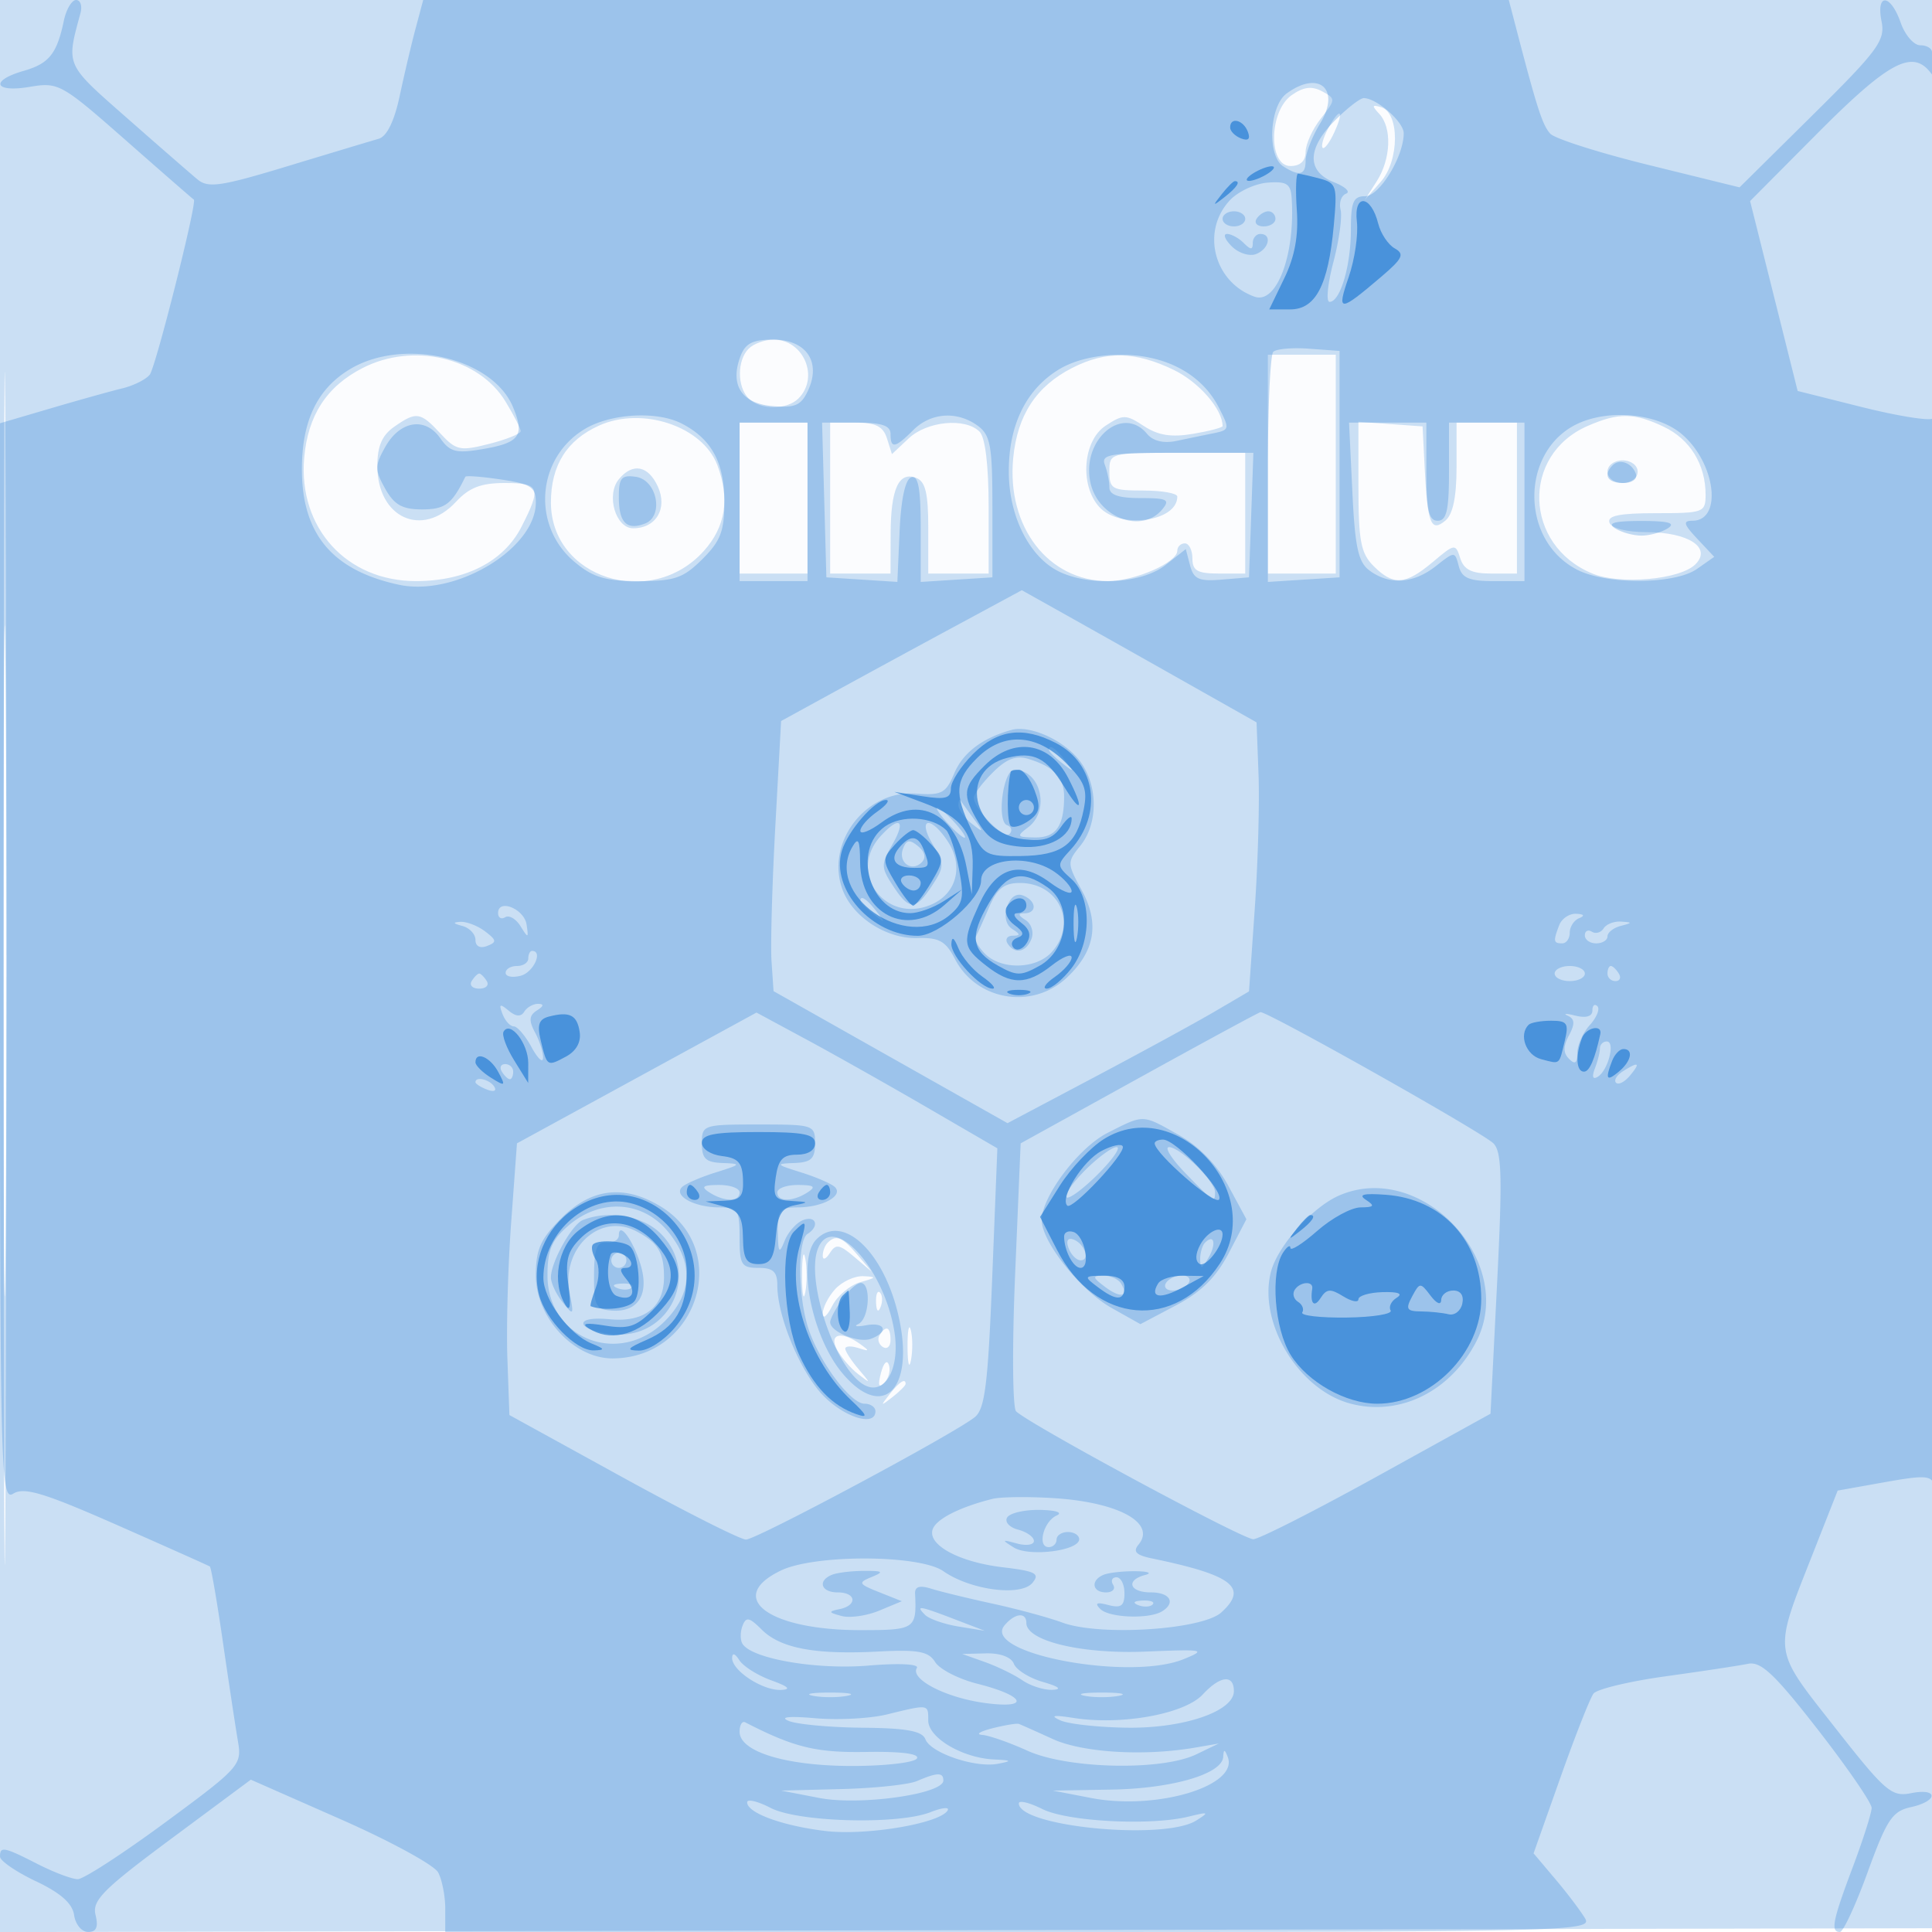 <svg xmlns="http://www.w3.org/2000/svg" width="256" height="256"><path fill="#1976D2" fill-opacity=".016" fill-rule="evenodd" d="M0 128.004v128.004l128.25-.254 128.25-.254.254-127.75L257.008 0H0v128.004m.485.496c0 70.4.119 99.053.265 63.672.146-35.38.146-92.98 0-128C.604 29.153.485 58.1.485 128.5"/><path fill="#1976D2" fill-opacity=".215" fill-rule="evenodd" d="M0 128.004v128.004l128.25-.254 128.25-.254.254-127.75L257.008 0H0v128.004m.485.496c0 70.4.119 99.053.265 63.672.146-35.38.146-92.98 0-128C.604 29.153.485 58.1.485 128.5m170.67-115.896C168.135 14.719 168.015 22 171 22c1.285 0 2-.667 2-1.865 0-1.026.914-3.028 2.032-4.448 1.973-2.508 1.977-2.612.154-3.587-1.367-.732-2.463-.595-4.031.504m11.595 2.471c1.72 1.823 1.567 5.985-.33 8.952l-1.58 2.473 2.13-2.423c2.479-2.819 2.498-9.13.03-9.875-1.211-.365-1.259-.196-.25.873m-6.796 2.011c-.614 1.147-.928 2.274-.697 2.504.23.23.932-.708 1.559-2.086 1.378-3.024.707-3.35-.862-.418M99.2 46.2c-1.543 1.543-1.543 5.057 0 6.6 1.543 1.543 5.057 1.543 6.6 0 2.805-2.805.692-7.8-3.3-7.8-1.155 0-2.64.54-3.3 1.2m-51.129 2.552c-4.779 2.437-7.279 6.275-7.766 11.924C39.507 69.938 45.913 77 55.114 77c6.58 0 11.644-2.604 13.984-7.192C71.766 64.578 71.544 64 66.865 64c-3.127 0-4.701.61-6.453 2.5C55.931 71.335 50 68.617 50 61.728c0-2.602.623-4.051 2.223-5.171 2.943-2.062 3.476-1.985 6.135.885 2.083 2.247 2.598 2.357 6.453 1.378 2.304-.585 4.187-1.346 4.185-1.692-.002-.345-.912-2.118-2.022-3.938-3.547-5.818-12.209-7.852-18.903-4.438m94 0c-4.765 2.429-7.27 6.259-7.817 11.952-.875 9.111 4.648 16.283 12.546 16.292 3.581.004 9.2-2.452 9.2-4.022 0-.536.45-.974 1-.974s1 .9 1 2c0 1.619.667 2 3.5 2h3.5V60h-9c-8.933 0-9 .019-9 2.5 0 2.296.367 2.5 4.5 2.5 2.475 0 4.5.36 4.5.8 0 3.343-7.643 4.356-10.345 1.371-2.622-2.897-2.159-8.795.845-10.763 2.321-1.521 2.684-1.517 5.079.052 1.885 1.235 3.632 1.511 6.5 1.027 2.156-.365 3.921-.827 3.921-1.028 0-2.229-3.125-5.825-6.47-7.444-5.111-2.475-8.974-2.55-13.459-.263M168 61.5V76h9V47h-9v14.5m-88.622-5.111C75.101 58.316 73 61.671 73 66.576c0 10.039 13.218 14.244 20.25 6.443 2.895-3.211 3.484-6.957 1.795-11.402-1.954-5.138-9.946-7.805-15.667-5.228m131 .048c-8.838 3.846-8.468 15.798.605 19.556 3.681 1.524 11.637.816 13.67-1.218 2.199-2.199-.899-4.247-6.449-4.262-2.711-.008-4.689-.513-4.945-1.263-.312-.917 1.331-1.25 6.158-1.25 6.322 0 6.583-.097 6.583-2.453 0-3.999-2.062-7.348-5.54-8.999-3.944-1.872-5.985-1.894-10.082-.111M98 66v10h9V56h-9v10m12 0v10h8l.015-5.25c.018-5.992 1.075-8.313 3.384-7.427 1.223.469 1.601 2.038 1.601 6.646V76h8v-8.8c0-5.511-.448-9.248-1.2-10-1.886-1.886-6.95-1.408-9.391.886l-2.22 2.085-.662-2.085c-.501-1.581-1.493-2.086-4.094-2.086H110v10m70-1.557c0 7.224.312 8.869 2 10.557 2.63 2.63 4.225 2.523 7.848-.525 2.925-2.462 3.017-2.474 3.644-.5.481 1.515 1.507 2.025 4.075 2.025H201V56h-8v5.878c0 3.983-.479 6.275-1.488 7.112-1.905 1.581-2.361.416-2.735-6.99l-.277-5.5-4.25-.307-4.25-.308v8.558m33-1.943c0 .833.889 1.5 2 1.5s2-.667 2-1.5-.889-1.5-2-1.5-2 .667-2 1.5m-130.989.987C80.28 65.573 81.562 70 83.897 70c3.038 0 4.593-2.629 3.271-5.53-1.272-2.792-3.33-3.184-5.157-.983m27.656 101.18c-.367.366-.66 1.154-.652 1.75.009.595.431.426.939-.377.788-1.246 1.263-1.173 3.235.5l2.311 1.96-1.905-2.25c-1.996-2.357-2.822-2.69-3.928-1.583M106.272 169c0 2.475.195 3.488.434 2.25.238-1.238.238-3.262 0-4.5-.239-1.238-.434-.225-.434 2.25m4.383 1.829c-.91 1.006-1.648 2.468-1.64 3.25.008.781.574.315 1.258-1.036s2.364-2.769 3.735-3.15c2.16-.601 2.213-.707.397-.793-1.152-.055-2.84.723-3.75 1.729m5.424 1.754c.048 1.165.285 1.402.604.605.289-.722.253-1.585-.079-1.917-.332-.332-.568.258-.525 1.312m4.173 5.917c.011 2.2.216 2.982.455 1.738.239-1.244.23-3.044-.02-4s-.446.062-.435 2.262m-3.709-1.569c-.317.512-.118 1.213.441 1.559.559.345 1.016-.074 1.016-.931 0-1.757-.6-2.015-1.457-.628m-5.633 1.901c.54 1.008 1.793 2.463 2.785 3.233 1.728 1.341 1.731 1.313.055-.661-.963-1.134-1.75-2.349-1.75-2.701 0-.352.787-.387 1.75-.077 1.477.475 1.516.394.25-.516-2.495-1.795-4.221-1.391-3.09.722m5.821 3.088c-.435 1.663-.305 2.054.437 1.312.582-.582.86-1.647.62-2.369-.25-.749-.703-.295-1.057 1.057m1.141 2.83c-1.243 1.586-1.208 1.621.378.378.963-.755 1.75-1.543 1.75-1.75 0-.823-.821-.294-2.128 1.372"/><path fill="#1976D2" fill-opacity=".259" fill-rule="evenodd" d="M8.459 2.75c-.921 4.38-1.958 5.675-5.313 6.637-4.531 1.299-3.93 2.921.787 2.124 3.813-.644 4.201-.428 12.75 7.093 4.849 4.267 8.899 7.796 9 7.843.489.228-5.045 22.206-5.844 23.205-.507.633-2.14 1.447-3.63 1.807-1.49.361-5.746 1.549-9.459 2.641L0 56.085v71.466c0 68.174.082 71.415 1.774 70.358 1.428-.892 4.105-.08 13.75 4.171 6.587 2.904 12.114 5.374 12.284 5.49.169.117.951 4.648 1.737 10.071.786 5.422 1.68 11.315 1.985 13.095.538 3.132.225 3.48-9.642 10.75C16.279 245.619 11.067 249 10.305 249c-.762 0-3.149-.9-5.305-2-4.478-2.284-5-2.388-5-.99 0 .555 2.137 2.022 4.75 3.26 3.281 1.555 4.849 2.944 5.07 4.491.175 1.231 1.012 2.239 1.858 2.239 1.093 0 1.378-.651.985-2.25-.475-1.927.961-3.375 10.009-10.093l10.563-7.843 11.938 5.262c6.565 2.894 12.363 6.056 12.882 7.027.52.971.945 3.145.945 4.831V256h76.035c72.133 0 75.983-.09 75.025-1.75-.556-.963-2.326-3.308-3.933-5.212l-2.921-3.461 3.556-10.039c1.956-5.521 3.929-10.527 4.384-11.125.456-.598 4.772-1.633 9.591-2.299 4.82-.667 9.719-1.41 10.887-1.651 1.704-.351 3.531 1.371 9.25 8.721 3.919 5.037 7.126 9.703 7.126 10.368 0 .665-1.125 4.199-2.5 7.852-2.667 7.087-2.967 8.596-1.704 8.596.437 0 2.098-3.583 3.69-7.962 2.521-6.933 3.259-8.043 5.705-8.58 3.661-.804 3.674-2.581.013-1.849-2.56.512-3.408-.222-10.083-8.731-8.294-10.572-8.176-9.64-2.926-22.974l3.305-8.393 6.205-1.108c5.443-.972 6.258-.911 6.634.495.236.881.481-30.712.545-70.207.072-44.73-.239-71.589-.827-71.227-.518.321-4.748-.372-9.4-1.538l-8.458-2.122-3.151-12.581-3.151-12.58 8.802-8.857c9.494-9.555 12.677-11.281 15.091-8.183 1.376 1.765 1.435 1.769.845.065-.349-1.007-.635-2.245-.635-2.75 0-.505-.698-.918-1.552-.918-.854 0-2.023-1.35-2.598-3-1.335-3.83-3.293-3.963-2.534-.172.506 2.534-.444 3.826-9.125 12.413l-9.691 9.586-12-2.954c-6.6-1.624-12.489-3.498-13.086-4.163-1.026-1.142-1.739-3.335-4.382-13.46L199.923 0H56.077l-1.002 3.75c-.552 2.063-1.502 6.093-2.112 8.956-.715 3.355-1.706 5.376-2.786 5.684-.923.263-6.331 1.89-12.019 3.615-8.914 2.705-10.572 2.947-12 1.759-.912-.758-5.141-4.441-9.398-8.185-8.15-7.167-7.999-6.824-6.1-13.829.261-.962.003-1.75-.574-1.75-.576 0-1.308 1.237-1.627 2.75m162.032 9.633c-2.311 1.69-2.613 8.295-.441 9.669 2.156 1.364 2.95 1.148 2.954-.802.002-.962.864-3.161 1.915-4.885 2.763-4.531-.125-7.129-4.428-3.982m6.432 3.54c-3.74 3.74-3.804 6.776-.173 8.221 1.512.602 2.235 1.287 1.606 1.523-.629.236-.953 1.195-.72 2.131.233.936-.199 4.064-.96 6.952-.761 2.888-.988 5.25-.505 5.25 1.416 0 2.829-4.778 2.829-9.565 0-3.679.321-4.435 1.886-4.435 1.898 0 5.114-5.248 5.114-8.344 0-1.503-3.589-4.656-5.299-4.656-.47 0-2.17 1.315-3.778 2.923m-13.95 10.606c-3.86 4.108-2.13 10.871 3.269 12.785 2.925 1.036 5.408-5.581 4.909-13.08-.125-1.879-.668-2.226-3.178-2.035-1.666.127-3.916 1.175-5 2.33M162 29c0 .55.675 1 1.5 1s1.5-.45 1.5-1-.675-1-1.5-1-1.5.45-1.5 1m4.5 0c-.34.55.084 1 .941 1S169 29.55 169 29s-.423-1-.941-1-1.219.45-1.559 1m-3.292 3.637c.9.9 2.347 1.364 3.214 1.031 1.736-.666 2.169-2.668.578-2.668-.55 0-1 .54-1 1.2 0 .933-.267.933-1.2 0-.66-.66-1.656-1.2-2.214-1.2s-.278.737.622 1.637M98.098 47.25c-1.406 3.777.173 6.212 4.254 6.56 3.037.259 3.819-.091 4.745-2.123 1.726-3.788-.297-6.687-4.664-6.687-2.712 0-3.686.505-4.335 2.25m70.616-.63c-.393.392-.714 7.413-.714 15.601V77.11l4.75-.305 4.75-.305v-30l-4.036-.297c-2.22-.163-4.358.024-4.75.417M46.299 48.96c-4.291 2.616-6.3 6.841-6.295 13.24.006 8.577 4.048 13.385 12.847 15.281C60.352 79.098 71 72.701 71 66.579c0-2.028-.633-2.447-4.592-3.04-2.525-.379-4.663-.543-4.75-.364-1.768 3.629-2.69 4.325-5.729 4.325-2.617 0-3.689-.603-4.891-2.75-1.382-2.472-1.383-3.028-.005-5.5 1.954-3.504 5.289-4.056 7.286-1.205 1.294 1.847 2.102 2.06 5.591 1.47 4.959-.838 5.641-1.771 4.069-5.567-2.723-6.573-14.599-9.306-21.68-4.988m94 0c-4.378 2.669-6.685 7.438-6.627 13.696.056 5.963 2.86 11.354 6.85 13.172 4.187 1.908 10.851 1.453 13.905-.949l2.697-2.122.568 2.174c.473 1.807 1.181 2.123 4.188 1.872l3.62-.303.29-8.25.291-8.25h-10.148c-8.842 0-10.069.203-9.54 1.582.334.87.607 2.22.607 3 0 .995 1.23 1.418 4.122 1.418 3.551 0 3.95.208 2.878 1.5-2.71 3.265-8.485 1.119-9.507-3.532-1.244-5.665 4.241-10.403 7.499-6.478.789.951 2.191 1.291 3.872.938 1.45-.305 3.655-.76 4.9-1.013 2.184-.444 2.208-.568.701-3.482-2.267-4.384-7.024-6.926-12.965-6.926-3.199 0-6.153.704-8.201 1.953M77.42 56.885c-6.324 3.857-6.989 12.775-1.309 17.555 2.457 2.068 4.1 2.56 8.543 2.56 4.745 0 5.901-.401 8.423-2.923 2.433-2.433 2.919-3.732 2.901-7.75-.024-5.102-1.746-8.207-5.662-10.21-3.318-1.697-9.453-1.331-12.896.768M121 57c-2.392 2.392-3 2.494-3 .5 0-1.113-1.171-1.5-4.535-1.5h-4.535l.285 10.25.285 10.25 4.703.303 4.703.303.297-6.723c.188-4.265.754-6.875 1.547-7.137.922-.304 1.25 1.461 1.25 6.725v7.139l4.75-.305 4.75-.305v-9.332c0-8.085-.26-9.522-1.941-10.75-2.735-1.998-6.216-1.761-8.559.582m88.5-1.055c-7.99 3.271-8.324 15.509-.533 19.538 3.914 2.024 12.938 1.972 15.883-.091l2.296-1.608-2.247-2.392c-1.815-1.931-1.938-2.392-.641-2.392 4.037 0 3.07-7.705-1.444-11.503-3.085-2.596-9.061-3.292-13.314-1.552M.474 127.5c0 39.6.124 55.654.276 35.676.151-19.978.151-52.378 0-72C.598 71.554.474 87.9.474 127.5M98 66.5V77h9V56h-9v10.5m81.192-1.373c.356 7.455.78 9.38 2.313 10.5 2.637 1.929 5.8 1.708 8.748-.611 2.515-1.979 2.523-1.979 3.041 0 .411 1.571 1.371 1.984 4.612 1.984H202V56h-10v6.5c0 5.111-.321 6.5-1.5 6.5s-1.5-1.389-1.5-6.5V56H178.755l.437 9.127m34.496-3.481c-1.305 1.304-.682 2.354 1.395 2.354 1.164 0 1.909-.524 1.688-1.187-.487-1.462-2.157-2.094-3.083-1.167M82 65.871c0 3.383 1.04 4.435 3.464 3.504 2.548-.977 1.604-5.794-1.214-6.195-1.906-.27-2.25.141-2.25 2.691M214 70c.825.533 2.4.969 3.5.969s2.675-.436 3.5-.969c1.078-.697.093-.969-3.5-.969s-4.578.272-3.5.969m-87.553 13.037a3554.32 3554.32 0 0 0-15.947 8.667l-7 3.836-.767 13.98c-.421 7.689-.646 15.742-.5 17.895l.267 3.916 15.5 8.747 15.5 8.746 11.457-6.063c6.301-3.334 13.501-7.262 16-8.729l4.543-2.666.761-10.933c.419-6.013.644-14.034.5-17.825l-.261-6.892-10-5.647c-5.5-3.107-12.499-7.047-15.553-8.756l-5.553-3.108-8.947 4.832M134 96.726c-3.856 1.08-6.41 3.022-7.555 5.743-1.117 2.657-1.658 2.94-5.135 2.689-6.586-.475-11.906 6.45-9.704 12.63 1.311 3.679 5.803 6.625 9.923 6.508 2.916-.082 3.777.395 5.006 2.773 2.848 5.507 10.201 6.759 14.779 2.516 3.779-3.502 4.425-7.237 2.013-11.639-1.937-3.538-1.942-3.704-.16-5.904 2.405-2.97 2.332-8.138-.161-11.307-2.141-2.722-6.567-4.692-9.006-4.009m5 2.652c0 .207.787.995 1.75 1.75 1.586 1.243 1.621 1.208.378-.378-1.307-1.666-2.128-2.195-2.128-1.372m-7.483 3.014c-1.385 1.385-2.502 2.875-2.484 3.313.065 1.553 4.029 5.566 4.742 4.8.399-.428.254-.949-.322-1.158-1.426-.515-.536-7.347.956-7.347 3.484 0 4.784 5.374 1.841 7.608-1.596 1.212-1.518 1.331.893 1.36 2.769.034 3.857-1.498 3.857-5.427 0-2.53-1.342-3.941-4.733-4.981-1.644-.503-2.899-.019-4.75 1.832M127 106.711c0 .574.787 1.662 1.75 2.417 1.619 1.269 1.64 1.222.283-.628-.807-1.1-1.594-2.187-1.75-2.417-.156-.229-.283.054-.283.628M125.5 109c.995 1.1 2.035 2 2.31 2 .275 0-.315-.9-1.31-2-.995-1.1-2.035-2-2.31-2-.275 0 .315.9 1.31 2m-8.845 1.829c-4.437 4.903.8 11.743 6.873 8.976 3.263-1.487 4.16-5.106 2.059-8.312-2.268-3.462-4.085-3.145-2.019.352 1.579 2.674 1.576 3.006-.059 5.5-2.175 3.321-3.024 3.326-5.183.03-1.604-2.449-1.609-2.817-.069-5.5 1.852-3.227.921-3.835-1.602-1.046m3.005 1.613c-.694 1.809 1.135 3.163 2.47 1.828.607-.607.435-1.386-.471-2.138-1.119-.929-1.549-.862-1.999.31m11.387 7.808c-.766 1.787-1.56 3.535-1.764 3.884-.205.349.355 1.361 1.244 2.25 2.161 2.161 6.771 2.05 8.818-.213 3.447-3.809.993-9.171-4.197-9.171-2.105 0-3.02.726-4.101 3.25m2.397-.074c-.406 1.279-.138 2.403.699 2.934 1.081.684 1.091.862.048.875-.72.008-1.031.465-.691 1.015.927 1.5 2.484 1.205 3.177-.601.338-.88-.014-1.999-.781-2.485-.998-.631-1.039-.888-.146-.899 1.717-.021 1.577-1.675-.199-2.357-.893-.343-1.701.24-2.107 1.518M114 119.378c0 .207.787.995 1.75 1.75 1.586 1.243 1.621 1.208.378-.378-1.307-1.666-2.128-2.195-2.128-1.372m-48 1.608c0 .622.422.871.939.552.516-.319 1.432.217 2.036 1.191 1.015 1.636 1.076 1.619.8-.218-.313-2.086-3.775-3.485-3.775-1.525m140.607 1.596c-.819 2.134-.773 2.418.393 2.418.55 0 1-.638 1-1.417s.563-1.643 1.25-1.921c.789-.318.645-.533-.393-.583-.904-.043-1.916.633-2.25 1.503m-145.357.107c.962.252 1.75 1.086 1.75 1.853 0 .841.607 1.162 1.529.808 1.322-.507 1.288-.77-.25-1.936-.978-.743-2.454-1.313-3.279-1.266-1.05.059-.975.221.25.541m151.24.327c-.346.559-1.047.758-1.559.441-.512-.316-.931-.098-.931.484s.675 1.059 1.5 1.059 1.5-.417 1.5-.927c0-.509.787-1.132 1.75-1.384 1.578-.412 1.584-.468.059-.573-.93-.064-1.974.341-2.319.9M70 127c0 .55-.675 1-1.5 1s-1.5.408-1.5.906c0 .499.9.671 2 .384 1.693-.443 2.991-3.29 1.5-3.29-.275 0-.5.45-.5 1m136 2c0 .55.9 1 2 1s2-.45 2-1-.9-1-2-1-2 .45-2 1m7 0c0 .55.477 1 1.059 1s.781-.45.441-1-.816-1-1.059-1-.441.45-.441 1m-150.5 1c-.34.55.11 1 1 1s1.34-.45 1-1c-.34-.55-.79-1-1-1-.21 0-.66.45-1 1m4.084 4.359c.347.902 1.017 1.641 1.491 1.641.474 0 1.532 1.238 2.353 2.75.821 1.512 1.51 2.158 1.532 1.434.022-.723-.456-2.243-1.063-3.377-.847-1.583-.789-2.26.25-2.919.908-.575.961-.862.162-.873-.655-.008-1.483.457-1.839 1.034-.442.714-1.104.669-2.082-.142-1.164-.966-1.315-.881-.804.452M211 133.901c0 .778-.831 1.028-2.25.676-1.238-.307-1.691-.301-1.008.013.929.427.968 1.083.157 2.598-.781 1.459-.778 2.333.008 3.119.791.791 1.093.575 1.093-.778 0-1.029.747-2.697 1.661-3.706.913-1.01 1.363-2.133 1-2.496-.364-.363-.661-.105-.661.574m-126.631 8.934L68.5 151.5l-.769 10.5c-.423 5.775-.648 13.875-.5 18l.269 7.5 15 8.25c8.25 4.537 15.605 8.249 16.345 8.25 1.388 0 27.374-13.897 30.299-16.203 1.359-1.072 1.763-4.278 2.328-18.469l.683-17.171-9.328-5.419c-5.13-2.98-12.311-7.027-15.958-8.993l-6.63-3.576-15.87 8.666m66.502.031-15.63 8.634-.732 17.339c-.402 9.536-.344 17.713.13 18.17 1.816 1.751 30.086 16.989 31.437 16.944.783-.026 8.174-3.778 16.424-8.338l15-8.29.871-17.256c.715-14.161.625-17.493-.5-18.581-1.548-1.497-30.067-17.552-30.859-17.372-.282.064-7.545 4.001-16.141 8.75M212 138.918c0 .505-.301 1.704-.67 2.664-.421 1.098-.28 1.505.379 1.098 1.383-.855 2.361-4.68 1.197-4.68a.915.915 0 0 0-.906.918M66.5 142c.34.55.816 1 1.059 1s.441-.45.441-1-.477-1-1.059-1-.781.45-.441 1m148.529-.039c-.809.512-1.211 1.191-.893 1.509.319.318 1.148-.108 1.844-.946 1.443-1.738 1.166-1.902-.951-.563M63 143.393c0 .216.698.661 1.552.989.89.341 1.291.173.941-.393-.587-.951-2.493-1.406-2.493-.596m83.761 6.719c-3.864 1.957-8.786 8.509-8.728 11.618.054 2.884 5.18 9.29 9.274 11.589l3.806 2.139 4.69-2.479c3.38-1.786 5.342-3.729 7.021-6.951l2.33-4.473-2.381-4.405c-1.536-2.842-3.881-5.249-6.604-6.778-4.879-2.741-4.53-2.731-9.408-.26M93 151.5c0 2.035.511 2.519 2.75 2.605 2.542.097 2.472.191-.918 1.25-2.018.63-4.03 1.507-4.471 1.949-1.138 1.141 1.638 2.663 4.889 2.681 2.539.014 2.75.322 2.75 4.015 0 3.6.25 4 2.5 4 1.949 0 2.5.512 2.5 2.322 0 4.184 3.147 11.671 6.18 14.704 2.877 2.877 6.82 4.018 6.82 1.974 0-.55-.652-1-1.449-1-1.838 0-5.927-5.461-7.413-9.899-1.405-4.198-1.488-11.767-.138-12.601 1.619-1.001 1.143-2.492-.584-1.83-.871.335-1.967 1.558-2.436 2.719-.735 1.819-.862 1.662-.917-1.139-.056-2.891.241-3.252 2.687-3.265 3.251-.018 6.027-1.54 4.889-2.681-.441-.442-2.453-1.319-4.471-1.949-3.39-1.059-3.46-1.153-.918-1.25 2.239-.086 2.75-.57 2.75-2.605 0-2.444-.167-2.5-7.5-2.5s-7.5.056-7.5 2.5m50.801 3.545c-1.674 1.675-2.795 3.295-2.489 3.6.305.305 2.175-1.065 4.155-3.045 1.98-1.98 3.1-3.6 2.489-3.6-.61 0-2.48 1.37-4.155 3.045m13.309.444c3.761 3.872 3.89 3.953 3.89 2.466 0-1.431-4.631-5.955-6.095-5.955-.652 0 .34 1.57 2.205 3.489M94 158c1.957 1.264 4 1.264 4 0 0-.55-1.237-.993-2.75-.985-2.143.012-2.419.23-1.25.985m9 0c0 1.264 2.043 1.264 4 0 1.169-.755.893-.973-1.25-.985-1.513-.008-2.75.435-2.75.985m74.45.408c-3.591 1.563-8.197 6.735-9.06 10.176-1.683 6.703 3.66 15.545 10.506 17.388 6.512 1.754 13.25-1.544 16.699-8.172 5.495-10.562-7.215-24.147-18.145-19.392M74.4 161.4c-2.787 2.787-3.4 4.157-3.4 7.6 0 5.561 5.023 11.002 10.15 10.996 11.261-.012 15.85-14.366 6.43-20.111-4.861-2.963-9.2-2.465-13.18 1.515m.928.994c-2.224 1.913-2.783 3.239-2.783 6.606 0 8.401 9.493 12.116 15.532 6.077 3.726-3.727 3.841-7.833.334-12-3.353-3.985-8.907-4.275-13.083-.683m1.901-.725c-1.455.586-4.229 5.564-4.229 7.59 0 .747.696 2.232 1.547 3.3 1.462 1.834 1.513 1.765.934-1.25-1.138-5.917 4.029-10.689 8.834-8.159 2.873 1.511 3.651 2.79 3.67 6.029.023 4.01-2.592 6.069-7.155 5.633-2.336-.222-3.716.037-3.512.661.185.565 1.983 1.166 3.995 1.337 7.478.632 11.533-8.055 6.232-13.355-2.354-2.355-6.933-3.147-10.316-1.786m4.771 2.02c0 .599-.735 1.026-1.632.95-1.286-.109-1.637.817-1.655 4.361-.019 4.047.22 4.516 2.383 4.662 3.42.232 4.927-2.094 3.832-5.913-.939-3.275-2.928-6.033-2.928-4.06m26.2.511c-2.663 2.663-.693 12.872 3.427 17.769 5.374 6.386 9.61 2.138 7.458-7.479-1.926-8.606-7.397-13.778-10.885-10.29m.17 1.278c-1.608 4.192 2.216 15.634 6 17.952 2.758 1.689 4.927-1.917 4.153-6.901-1.324-8.519-8.237-16.044-10.153-11.051m33.236-.062c.335.871 1.047 1.584 1.584 1.584 1.315 0 .492-2.273-1.003-2.771-.731-.244-.954.214-.581 1.187m18.061-.749c-.367.366-.653 1.379-.637 2.25.025 1.3.221 1.257 1.092-.242 1.077-1.852.765-3.228-.455-2.008M81 167c0 .55.45 1 1 1s1-.45 1-1-.45-1-1-1-1 .45-1 1m65.427 3.521c2.055 1.555 3.203 1.308 2.114-.454-.362-.587-1.42-1.053-2.35-1.035-1.485.028-1.456.209.236 1.489M154.5 170c-.34.55.057 1 .882 1s1.778-.45 2.118-1c.34-.55-.057-1-.882-1s-1.778.45-2.118 1m-72.687.683c.721.289 1.584.253 1.916-.079.332-.332-.258-.568-1.312-.525-1.165.048-1.402.285-.604.604m29.744 1.54c-.856 1.222-1.557 2.556-1.557 2.964 0 1.293 3.79 2.831 5.428 2.202 2.387-.916 1.878-2.258-.678-1.784-1.237.229-1.687.15-1-.177 1.447-.688 1.714-5.428.307-5.428-.519 0-1.644 1-2.5 2.223m19.943 26.388c-4.284 1.073-7.38 2.633-7.896 3.979-.798 2.079 3.415 4.388 9.276 5.082 4.346.515 4.947.831 3.924 2.064-1.529 1.842-8.218.965-11.804-1.547-3.135-2.197-17.002-2.256-21.517-.092-7.433 3.563-1.675 7.903 10.485 7.903 7.305 0 7.502-.131 7.285-4.842-.042-.924.609-1.129 2.093-.66 1.185.375 4.854 1.269 8.154 1.987 3.3.718 7.472 1.85 9.27 2.515 4.949 1.83 18.508.963 21.061-1.347 3.628-3.284 1.499-4.944-9.169-7.149-2.119-.438-2.577-.901-1.807-1.829 2.371-2.857-2.581-5.602-11.111-6.158-3.434-.224-7.144-.181-8.244.094m1.958 2.456c-.363.588.285 1.314 1.441 1.617 1.156.302 2.101.977 2.101 1.5s-1.012.674-2.25.336c-2.019-.552-2.062-.498-.418.528 2.039 1.272 8.668.436 8.668-1.093 0-.525-.675-.955-1.5-.955s-1.5.45-1.5 1-.47 1-1.044 1c-1.545 0-.698-3.39 1.044-4.18.875-.396-.038-.709-2.191-.75-2.03-.038-3.988.41-4.351.997m-23.208 7.595c-1.96.791-1.463 2.338.75 2.338 2.462 0 2.656 1.717.25 2.217-1.529.318-1.497.432.25.906 1.1.299 3.35-.019 5-.706l3-1.249-3-1.194c-2.756-1.097-2.838-1.261-1-2.014 1.678-.687 1.517-.818-1-.811-1.65.005-3.562.236-4.25.513m36 0c-1.769.714-1.554 2.338.309 2.338.857 0 1.281-.45.941-1-.34-.55-.141-1 .441-1s1.059.952 1.059 2.117c0 1.671-.451 1.998-2.144 1.556-1.556-.407-1.843-.26-1.047.536 1.162 1.162 6.468 1.356 8.178.299 1.854-1.146 1.046-2.508-1.487-2.508-2.853 0-3.38-1.623-.75-2.311.963-.251.4-.474-1.25-.494-1.65-.02-3.562.19-4.25.467m4.563 4.021c.721.289 1.584.253 1.916-.079.332-.332-.258-.568-1.312-.525-1.165.048-1.402.285-.604.604m-28.232 1.298c.54.54 2.542 1.236 4.45 1.546l3.469.565-4-1.531c-4.728-1.809-5.221-1.882-3.919-.58m-24.192 1.448c-.312.812-.313 1.885-.003 2.386 1.223 1.979 9.793 3.46 16.68 2.883 4.043-.339 6.749-.207 6.426.314-.918 1.486 3.816 3.931 8.979 4.639 6.114.838 5.45-.93-.955-2.543-2.484-.625-5.004-1.918-5.598-2.873-.886-1.423-2.255-1.674-7.611-1.395-8.315.434-12.904-.437-15.385-2.918-1.635-1.635-2.063-1.718-2.533-.493m34.713-.052c-3.076 3.707 16.548 7.404 23.737 4.471 3.085-1.259 2.751-1.325-5.074-1.003-8.463.348-15.765-1.409-15.765-3.794 0-1.48-1.543-1.306-2.898.326m-36.087 4.316c-.021 1.671 4.025 4.322 6.458 4.231 1.417-.053 1.035-.436-1.273-1.272-1.815-.658-3.721-1.861-4.235-2.674-.57-.901-.94-1.013-.95-.285m33.485.532c1.65.587 3.888 1.676 4.973 2.421 1.084.745 2.884 1.313 4 1.264 1.299-.058.843-.432-1.27-1.041-1.813-.523-3.549-1.607-3.857-2.41-.337-.877-1.812-1.428-3.703-1.38l-3.143.079 3 1.067m28.874 4.301c-2.397 2.592-10.742 4.11-17.111 3.111-2.678-.42-3.186-.329-1.763.316 1.1.499 5.15.937 9 .975 7.459.073 14-2.19 14-4.845 0-2.249-1.818-2.054-4.126.443m-51.624.18c1.237.238 3.263.238 4.5 0 1.237-.239.225-.434-2.25-.434s-3.487.195-2.25.434m36 0c1.238.238 3.262.238 4.5 0 1.238-.239.225-.434-2.25-.434s-3.488.195-2.25.434m-26.25 2.47c-2.2.537-6.475.759-9.5.495-3.439-.301-4.751-.168-3.5.354 1.1.459 5.502.866 9.781.905 5.831.052 7.921.434 8.339 1.522.702 1.829 6.615 3.832 9.613 3.256 1.931-.371 1.852-.456-.533-.572-4.192-.204-8.7-2.879-8.7-5.162 0-2.185.118-2.168-5.5-.798M98 229.468c0 2.652 6.184 4.532 14.909 4.532 4.385 0 8.249-.446 8.586-.992.386-.625-2.088-.945-6.691-.866-6.678.115-9.596-.598-16.054-3.923-.412-.212-.75.35-.75 1.249m33.5-.462c-1.65.417-2.262.811-1.359.876.902.065 3.602 1.008 6 2.096 5.333 2.42 17.777 2.692 22.359.489l3-1.442-3.138.542c-6.744 1.166-14.896.675-18.862-1.135-2.2-1.005-4.225-1.907-4.5-2.005-.275-.098-1.85.163-3.5.579m30.579 3.795c-.137 2.262-6.739 4.194-14.797 4.33l-7.782.132 5.064.978c8.707 1.682 19.652-1.616 18.109-5.457-.415-1.034-.531-1.03-.594.017M121.5 236c-1.1.473-5.6.95-10 1.061l-8 .202 5.064.978c5.382 1.04 16.436-.515 16.436-2.312 0-1.103-.805-1.087-3.5.071M99 238.814c0 1.415 4.71 3.134 10.431 3.807 5.393.634 15.065-.996 16.129-2.718.305-.494-.709-.397-2.253.214-4.279 1.693-17.516 1.343-21.197-.56-1.711-.885-3.11-1.219-3.11-.743m36 .141c0 3.089 19.251 4.954 23.5 2.278 1.786-1.126 1.679-1.182-1-.523-5.038 1.237-16.03.671-19.378-.999-1.717-.857-3.122-1.197-3.122-.756"/><path fill="#1976D2" fill-opacity=".63" fill-rule="evenodd" d="M163 16.893c0 .491.652 1.143 1.449 1.449.969.372 1.265.076.893-.893-.607-1.582-2.342-1.994-2.342-.556M166 23c-.825.533-1.05.969-.5.969s1.675-.436 2.5-.969c.825-.533 1.05-.969.5-.969s-1.675.436-2.5.969m5.838 4.866c.234 3.378-.274 6.133-1.66 9.001L168.181 41h2.749c3.409 0 5.066-3.172 5.801-11.101.487-5.251.372-5.64-1.856-6.236-1.306-.35-2.6-.642-2.875-.65-.275-.008-.348 2.176-.162 4.853m-9.966-2.116c-1.243 1.586-1.208 1.621.378.378 1.666-1.307 2.195-2.128 1.372-2.128-.207 0-.995.788-1.75 1.75m17.923 3.616c.201 1.726-.29 5.041-1.091 7.367-1.617 4.694-1.251 4.687 4.345-.083 2.82-2.405 3.095-2.99 1.759-3.738-.872-.487-1.856-1.968-2.188-3.289-.957-3.812-3.265-4.023-2.825-.257m-50.872 70.557c-1.608 1.608-2.923 3.653-2.923 4.545 0 1.312-.718 1.511-3.75 1.04l-3.75-.583 3.987 1.501c4.971 1.872 6.545 3.966 6.398 8.515l-.115 3.559-.719-3.698c-1.355-6.967-6.248-9.511-11.222-5.834-1.556 1.151-2.829 1.654-2.829 1.119 0-.536 1-1.674 2.223-2.53 1.222-.856 1.75-1.557 1.174-1.557-1.489 0-5.043 4.091-5.841 6.724-1.541 5.084 3.987 11.276 10.068 11.276 2.761 0 8.376-4.904 8.376-7.316 0-2.919 6.199-3.634 9.777-1.127 1.223.856 2.223 1.994 2.223 2.53 0 .535-1.314.002-2.92-1.186-3.986-2.947-7.099-1.973-9.33 2.917-2.297 5.036-2.228 5.661.885 8.109 3.324 2.615 5.406 2.615 8.73 0 1.449-1.139 2.635-1.615 2.635-1.056 0 .558-1 1.716-2.223 2.572-1.222.856-1.705 1.557-1.072 1.557.632 0 2.083-1.186 3.222-2.635 2.737-3.479 2.766-9.428.057-11.879-1.982-1.794-1.984-1.858-.114-3.905 4.292-4.7 3.366-11.373-1.961-14.128-4.342-2.245-7.723-1.793-10.986 1.47m.532.532c-2.904 2.903-3.042 4.661-.746 9.467 1.621 3.393 1.96 3.575 6.534 3.508 5.491-.079 7.421-1.502 8.352-6.153.536-2.684.151-3.685-2.401-6.237-3.849-3.849-8.256-4.069-11.739-.585m1 1c-2.901 2.9-2.998 3.818-.792 7.551 1.278 2.164 2.56 2.901 5.543 3.185 3.724.355 6.794-1.336 6.794-3.742 0-.492-.64.02-1.422 1.137-1.094 1.56-2.24 1.935-4.953 1.618-6.899-.805-8.576-9.174-2.161-10.784 3.502-.879 5.197-.024 7.527 3.796 2.32 3.806 2.697 3.016.546-1.144-2.468-4.773-7.231-5.468-11.082-1.617m3.481.795c-.548 2.145-.527 6.885.032 7.23.406.251 1.505-.106 2.444-.792 1.385-1.013 1.511-1.759.672-3.968-.569-1.496-1.496-2.72-2.059-2.72-.564 0-1.054.112-1.089.25M135 107c0 .55.45 1 1 1s1-.45 1-1-.45-1-1-1-1 .45-1 1m-17.75 2.522c-4.412 3.121-1.968 11.478 3.356 11.478 1.072 0 3.062-.711 4.421-1.58l2.473-1.58-2.361 2.08c-4.94 4.352-11.114 1.218-11.169-5.67-.025-2.98-.236-3.398-1.029-2.038-3.705 6.355 7.122 13.94 12.9 9.038 1.782-1.512 1.95-2.338 1.23-6.08-.457-2.382-1.223-4.713-1.701-5.18-1.851-1.806-5.898-2.039-8.12-.468m1.31 2.412c-1.668 1.843-1.666 2.079.06 5 .996 1.686 2.067 3.066 2.38 3.066.313 0 1.384-1.38 2.38-3.066 1.726-2.921 1.728-3.157.06-5-.962-1.064-2.06-1.934-2.44-1.934-.38 0-1.478.87-2.44 1.934m.571.408c-1.321 1.592-.505 2.658 2.036 2.658 2.029 0 2.1-.141 1.226-2.418-.743-1.935-1.791-2.012-3.262-.24M119.5 117c.34.55 1.041 1 1.559 1s.941-.45.941-1-.702-1-1.559-1-1.281.45-.941 1m11.552 2.637c-2.629 4.455-2.356 6.336 1.205 8.329 2.464 1.378 3.023 1.378 5.493.003 3.794-2.113 4.412-8.041 1.082-10.374-3.489-2.444-5.435-1.933-7.78 2.042m2.354.515c-.391.633.056 1.713.994 2.399 1.28.935 1.38 1.363.403 1.711-.717.255-.941.85-.499 1.322.443.472 1.222.196 1.732-.613.644-1.022.416-1.853-.746-2.721-.933-.698-1.146-1.25-.481-1.25.655 0 1.191-.45 1.191-1 0-1.365-1.719-1.264-2.594.152m8.846 2.348c.011 2.2.216 2.982.455 1.738.239-1.244.23-3.044-.02-4s-.446.062-.435 2.262m-16.189 2.576c-.066 1.641 3.892 5.924 5.474 5.924.499 0-.124-.723-1.386-1.607s-2.684-2.571-3.159-3.75c-.578-1.432-.886-1.62-.929-.567m7.687 6.586c.688.278 1.813.278 2.5 0 .688-.277.125-.504-1.25-.504s-1.937.227-1.25.504m-61.001 3.034c-1.34.345-1.6 1.078-1.109 3.127.844 3.521.846 3.522 3.335 2.19 1.368-.732 2.034-1.912 1.836-3.252-.336-2.272-1.32-2.772-4.062-2.065m129.793 1.096c-1.33 1.33-.344 4.027 1.664 4.552 2.578.674 2.345.857 3.141-2.469.548-2.289.315-2.625-1.818-2.625-1.345 0-2.689.244-2.987.542m-135.819.909c-.25.44.383 2.149 1.406 3.799l1.86 3 .006-2.628c.005-2.616-2.406-5.691-3.272-4.171m142.9.839c-.893 2.326-.768 4.46.26 4.46.728 0 1.437-1.631 2.164-4.975.291-1.34-1.89-.877-2.424.515m3.984 3.042c-.939 2.446-.735 2.769.893 1.418 1.662-1.38 1.99-3 .607-3-.491 0-1.166.712-1.5 1.582M63 140.759c0 .418.927 1.339 2.06 2.046 1.902 1.188 1.976 1.13.964-.759-1.062-1.986-3.024-2.821-3.024-1.287m83.285 10.166c-1.768 1.101-4.397 3.876-5.842 6.165l-2.628 4.163 2.241 4.355c5.103 9.922 15.693 10.81 21.59 1.81 6.218-9.491-5.831-22.429-15.361-16.493M93 151.434c0 .807 1.165 1.571 2.668 1.75 2.133.252 2.692.868 2.783 3.066.096 2.282-.316 2.767-2.418 2.85l-2.533.099 2.448.683c1.979.553 2.457 1.347 2.5 4.151.042 2.783.447 3.467 2.052 3.467 1.583 0 2.064-.769 2.307-3.688.239-2.874.79-3.782 2.5-4.114 1.934-.375 1.889-.442-.384-.562-2.273-.12-2.525-.49-2.136-3.136.348-2.372.939-3 2.826-3 1.455 0 2.387-.586 2.387-1.5 0-1.2-1.5-1.5-7.5-1.5-5.846 0-7.5.316-7.5 1.434m52.942 1.078c-2.461 1.299-5.54 6.223-4.526 7.238.652.651 7.718-6.872 7.361-7.838-.152-.413-1.428-.143-2.835.6M153 151.5c0 1.325 8.006 8.3 8.538 7.438.684-1.106-5.718-7.938-7.438-7.938-.605 0-1.1.225-1.1.5M91 158c0 .55.477 1 1.059 1s.781-.45.441-1-.816-1-1.059-1-.441.45-.441 1m17.5 0c-.34.55-.141 1 .441 1s1.059-.45 1.059-1-.198-1-.441-1-.719.45-1.059 1m-32.468 2.187c-3.825 2.592-5.672 7.125-4.617 11.332.839 3.342 4.926 7.501 7.29 7.418 1.507-.054 1.457-.2-.317-.917-2.981-1.204-6.388-5.847-6.388-8.705 0-6.145 6.01-11.282 11.567-9.888 4.231 1.062 7.433 4.979 7.433 9.093 0 4.815-1.502 7.357-5.329 9.022-2.575 1.12-2.765 1.387-1.01 1.419 1.219.022 3.289-1.302 4.75-3.038 7.836-9.312-3.383-22.508-13.379-15.736M181 158.99c1.22.797 1.087.982-.715.995-1.219.008-3.806 1.412-5.75 3.119-1.944 1.707-3.542 2.719-3.55 2.25-.009-.47-.452-.179-.985.646-1.692 2.619-1.135 10.046 1.016 13.526 2.226 3.602 7.321 6.474 11.484 6.474 7.088 0 13.773-6.734 13.773-13.875 0-7.668-5.115-13.257-12.639-13.811-2.974-.219-3.713-.029-2.634.676m-104.365 4.083c-2.748 2.161-3.561 6.915-1.688 9.875.599.947.726.036.368-2.634-.44-3.285-.134-4.495 1.569-6.198 2.811-2.811 6.647-2.676 9.661.339 3.147 3.146 3.111 5.98-.118 9.209-2.145 2.145-3.186 2.476-6.25 1.983-2.533-.407-3.21-.293-2.177.366 2.736 1.744 6.118 1.023 9.077-1.936 3.602-3.602 3.683-6.021.334-10-3.097-3.681-6.92-4.037-10.776-1.004m95.237-.323c-1.243 1.586-1.208 1.621.378.378 1.666-1.307 2.195-2.128 1.372-2.128-.207 0-.995.787-1.75 1.75m-66.672.45c-1.83 1.83-1.416 11.734.681 16.3 1.956 4.26 4.372 6.762 7.619 7.892 1.586.551 1.43.16-.751-1.889-5.438-5.111-8.529-14.295-6.819-20.26 1.036-3.612.984-3.757-.73-2.043m35.8.635c0 1.856 1.207 4.165 2.177 4.165 1.39 0 .559-4.266-.927-4.755-.687-.226-1.25.039-1.25.59m18.032 1.104c-.648 1.212-.68 2.161-.085 2.528.83.513 3.053-2.327 3.053-3.901 0-1.337-2.016-.404-2.968 1.373m-80.508.023c-.216.348-.011 1.249.454 2.002.466.754.447 2.418-.041 3.703-.488 1.283-.786 2.37-.662 2.416 1.804.668 4.982.312 5.778-.647.987-1.189.628-6.088-.529-7.246-.81-.809-4.536-.98-5-.228m2.393 1.288c-.71 2.13-.29 5.053.786 5.466 2.036.781 2.77-.441 1.317-2.192-.934-1.125-.956-1.524-.083-1.524.649 0 .903-.45.563-1-.547-.885-2.363-1.412-2.583-.75m64.524 4.282c2.474 1.871 3.559 1.861 3.559-.032 0-.977-.958-1.489-2.75-1.468-2.634.03-2.668.094-.809 1.5m8.018-.465c-1.164 1.883.284 2.133 3.203.551l2.838-1.538-2.691-.04c-1.48-.022-2.988.44-3.35 1.027m18.084.864c-.317.512-.111 1.218.457 1.569.568.351.82.982.561 1.401-.259.42 2.387.726 5.881.681 3.494-.045 6.116-.47 5.827-.944-.289-.474.077-1.234.813-1.689.867-.535.206-.795-1.872-.736-1.765.05-3.21.477-3.21.948s-.914.29-2.031-.403c-1.678-1.04-2.195-.998-2.984.242-.859 1.35-1.415.72-1.103-1.25.169-1.07-1.653-.929-2.339.181m15.568.861c-.893 1.669-.72 1.961 1.171 1.978 1.22.011 2.866.179 3.659.375.792.195 1.612-.432 1.823-1.395.238-1.087-.213-1.75-1.191-1.75-.865 0-1.587.563-1.605 1.25-.019.736-.602.497-1.42-.583-1.341-1.768-1.426-1.764-2.437.125m-75.444-.125c-.951.95-.825 4.117.188 4.743.47.291.808-.806.75-2.438-.058-1.632-.142-2.968-.188-2.97-.046-.001-.384.298-.75.665"/></svg>